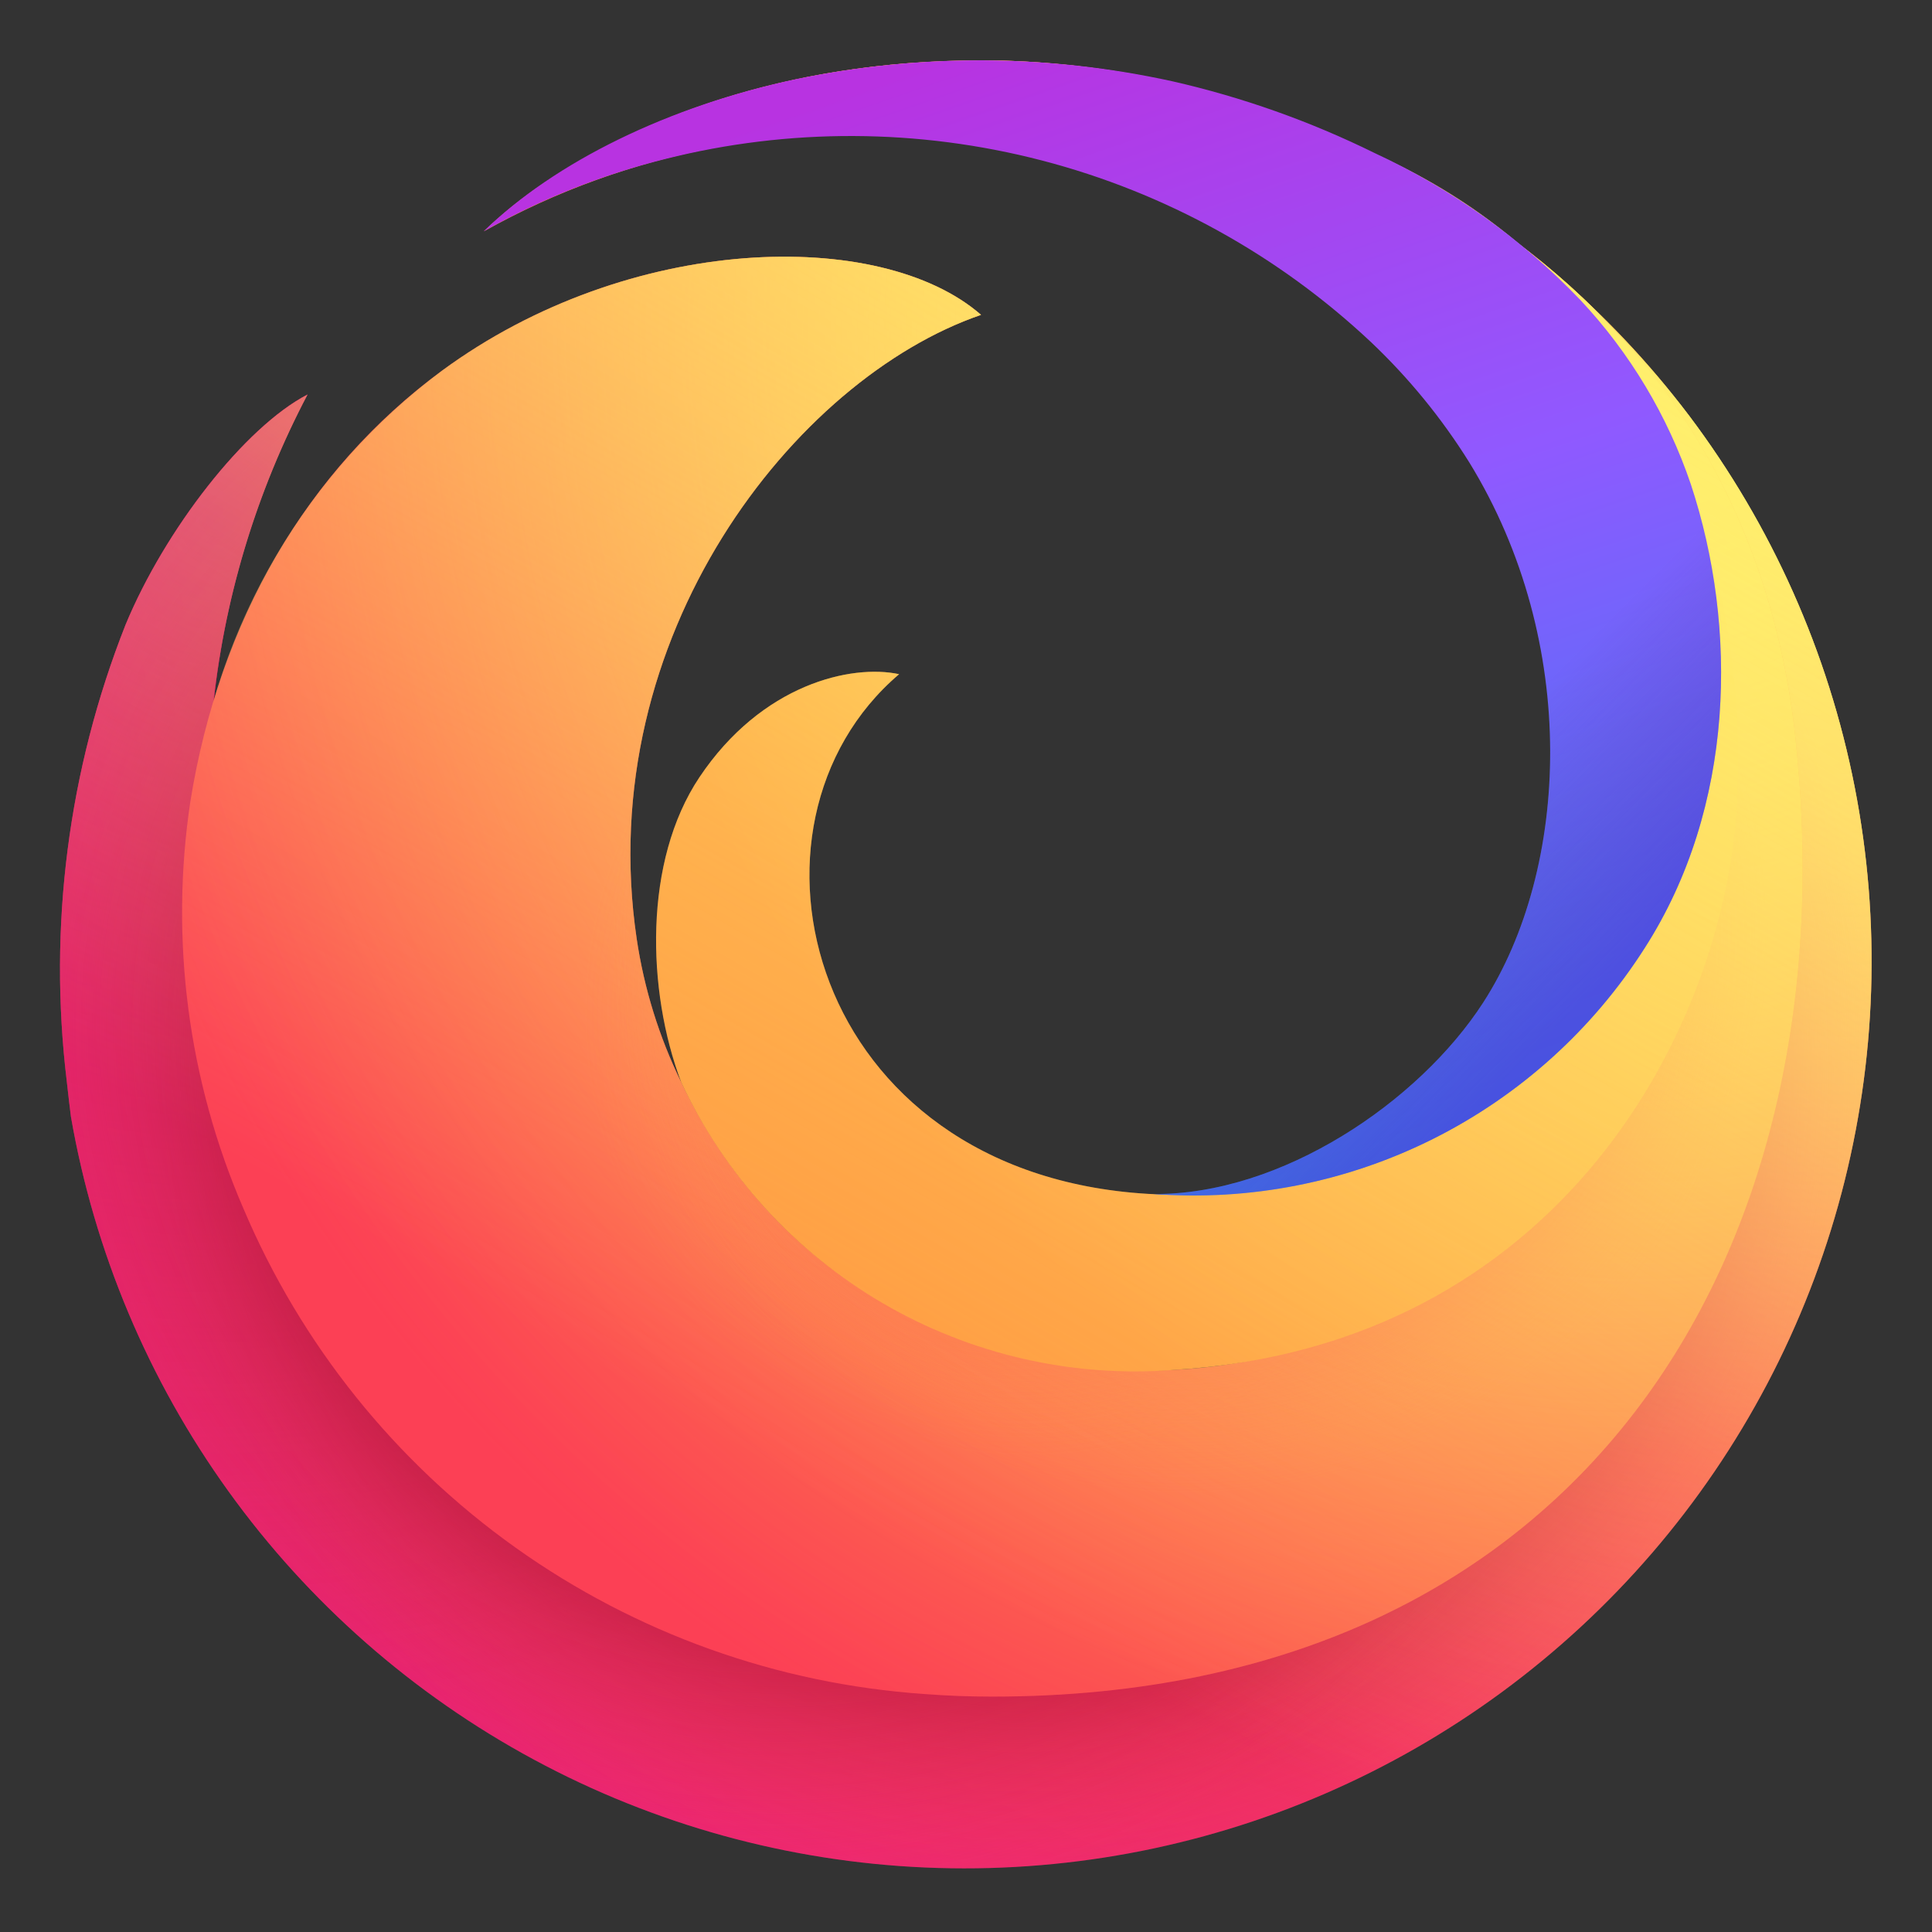 <svg width="128" height="128" viewBox="0 0 128 128" fill="none" xmlns="http://www.w3.org/2000/svg">
<rect x="0" y="0" width="128" height="128" fill="#333333" stroke="none"/>
<path d="M111.915 27.55C106.574 20.466 99.709 14.673 91.827 10.599C83.946 6.525 75.249 4.274 66.381 4.014C52.449 3.735 42.825 7.921 37.38 11.287C44.666 7.062 55.209 4.665 64.44 4.783C88.185 5.083 113.688 21.255 117.476 50.403C121.826 83.862 98.52 111.787 65.736 111.873C29.669 111.964 7.731 80.029 13.466 51.344C13.572 49.938 13.779 48.541 14.085 47.164C14.793 39.812 16.929 32.67 20.375 26.137C16.221 28.287 10.932 35.084 8.322 41.382C4.523 50.989 3.183 61.393 4.425 71.65C4.515 72.427 4.596 73.203 4.698 73.974C6.253 82.93 9.82 91.416 15.13 98.794C20.44 106.172 27.354 112.249 35.353 116.568C43.351 120.887 52.225 123.335 61.307 123.728C70.388 124.121 79.441 122.449 87.782 118.837C96.124 115.225 103.537 109.768 109.465 102.876C115.392 95.985 119.679 87.838 122.002 79.05C124.325 70.262 124.625 61.061 122.877 52.141C121.13 43.22 117.382 34.812 111.915 27.55V27.55Z" fill="url(#paint0_radial)"/>
<path opacity="0.67" d="M111.915 27.55C106.574 20.466 99.709 14.673 91.827 10.599C83.946 6.525 75.249 4.274 66.381 4.014C52.449 3.735 42.825 7.921 37.38 11.287C44.666 7.062 55.209 4.665 64.44 4.783C88.185 5.083 113.688 21.255 117.476 50.403C121.826 83.862 98.52 111.787 65.736 111.873C29.669 111.964 7.731 80.029 13.466 51.344C13.572 49.938 13.779 48.541 14.085 47.164C14.793 39.812 16.929 32.67 20.375 26.137C16.221 28.287 10.932 35.084 8.322 41.382C4.523 50.989 3.183 61.393 4.425 71.65C4.515 72.427 4.596 73.203 4.698 73.974C6.253 82.93 9.82 91.416 15.13 98.794C20.44 106.172 27.354 112.249 35.353 116.568C43.351 120.887 52.225 123.335 61.307 123.728C70.388 124.121 79.441 122.449 87.782 118.837C96.124 115.225 103.537 109.768 109.465 102.876C115.392 95.985 119.679 87.838 122.002 79.05C124.325 70.262 124.625 61.061 122.877 52.141C121.13 43.22 117.382 34.812 111.915 27.55V27.55Z" fill="url(#paint1_radial)"/>
<path d="M111.915 27.55C106.574 20.466 99.709 14.673 91.827 10.599C83.946 6.525 75.249 4.274 66.381 4.014C52.449 3.735 42.825 7.921 37.38 11.287C44.666 7.062 55.209 4.665 64.44 4.783C88.185 5.083 113.688 21.255 117.476 50.403C121.826 83.862 98.52 111.787 65.736 111.873C29.669 111.964 7.731 80.029 13.466 51.344C13.572 49.938 13.779 48.541 14.085 47.164C14.793 39.812 16.929 32.67 20.375 26.137C16.221 28.287 10.932 35.084 8.322 41.382C4.523 50.989 3.183 61.393 4.425 71.65C4.515 72.427 4.596 73.203 4.698 73.974C6.253 82.93 9.82 91.416 15.13 98.794C20.44 106.172 27.354 112.249 35.353 116.568C43.351 120.887 52.225 123.335 61.307 123.728C70.388 124.121 79.441 122.449 87.782 118.837C96.124 115.225 103.537 109.768 109.465 102.876C115.392 95.985 119.679 87.838 122.002 79.05C124.325 70.262 124.625 61.061 122.877 52.141C121.13 43.22 117.382 34.812 111.915 27.55V27.55Z" fill="url(#paint2_radial)"/>
<path d="M111.915 27.55C106.574 20.466 99.709 14.673 91.827 10.599C83.946 6.525 75.249 4.274 66.381 4.014C52.449 3.735 42.825 7.921 37.38 11.287C44.666 7.062 55.209 4.665 64.44 4.783C88.185 5.083 113.688 21.255 117.476 50.403C121.826 83.862 98.52 111.787 65.736 111.873C29.669 111.964 7.731 80.029 13.466 51.344C13.572 49.938 13.779 48.541 14.085 47.164C14.793 39.812 16.929 32.67 20.375 26.137C16.221 28.287 10.932 35.084 8.322 41.382C4.523 50.989 3.183 61.393 4.425 71.65C4.515 72.427 4.596 73.203 4.698 73.974C6.253 82.93 9.82 91.416 15.13 98.794C20.44 106.172 27.354 112.249 35.353 116.568C43.351 120.887 52.225 123.335 61.307 123.728C70.388 124.121 79.441 122.449 87.782 118.837C96.124 115.225 103.537 109.768 109.465 102.876C115.392 95.985 119.679 87.838 122.002 79.05C124.325 70.262 124.625 61.061 122.877 52.141C121.13 43.22 117.382 34.812 111.915 27.55V27.55Z" fill="url(#paint3_radial)"/>
<path d="M111.915 27.55C106.574 20.466 99.709 14.673 91.827 10.599C83.946 6.525 75.249 4.274 66.381 4.014C52.449 3.735 42.825 7.921 37.38 11.287C44.666 7.062 55.209 4.665 64.44 4.783C88.185 5.083 113.688 21.255 117.476 50.403C121.826 83.862 98.52 111.787 65.736 111.873C29.669 111.964 7.731 80.029 13.466 51.344C13.572 49.938 13.779 48.541 14.085 47.164C14.793 39.812 16.929 32.67 20.375 26.137C16.221 28.287 10.932 35.084 8.322 41.382C4.523 50.989 3.183 61.393 4.425 71.65C4.515 72.427 4.596 73.203 4.698 73.974C6.253 82.93 9.82 91.416 15.13 98.794C20.44 106.172 27.354 112.249 35.353 116.568C43.351 120.887 52.225 123.335 61.307 123.728C70.388 124.121 79.441 122.449 87.782 118.837C96.124 115.225 103.537 109.768 109.465 102.876C115.392 95.985 119.679 87.838 122.002 79.05C124.325 70.262 124.625 61.061 122.877 52.141C121.13 43.22 117.382 34.812 111.915 27.55V27.55Z" fill="url(#paint4_radial)"/>
<path d="M117.477 50.403C117.947 54.006 118.098 57.643 117.926 61.273C119.916 60.973 121.91 60.708 123.907 60.478C123.275 48.553 119.1 37.089 111.916 27.55C106.575 20.466 99.71 14.673 91.828 10.599C83.947 6.525 75.25 4.274 66.382 4.013C52.45 3.735 42.826 7.921 37.381 11.287C44.666 7.061 55.21 4.665 64.441 4.783C88.186 5.086 113.689 21.25 117.477 50.403Z" fill="url(#paint5_linear)"/>
<path d="M118.937 48.739C115.561 18.277 88.394 4.585 64.441 4.783C55.209 4.858 44.666 7.061 37.381 11.287C35.453 12.43 33.662 13.789 32.041 15.337C32.234 15.177 32.812 14.701 33.769 14.044L33.864 13.979L33.947 13.922C37.483 11.532 41.378 9.723 45.486 8.565C51.92 6.786 58.589 6.005 65.26 6.25C77.641 6.989 89.303 12.315 97.97 21.188C106.637 30.061 111.687 41.844 112.135 54.239C112.685 74.05 96.472 89.845 77.782 90.76C64.189 91.426 51.382 84.849 45.127 71.691C43.664 68.694 42.67 65.49 42.181 62.191C39.217 42.166 52.664 25.088 64.996 20.86C58.343 15.049 41.674 15.444 29.267 24.571C20.334 31.144 14.537 41.145 12.617 53.071C11.236 62.222 12.452 71.577 16.128 80.071C19.945 89.078 26.183 96.852 34.15 102.53C42.117 108.207 51.501 111.567 61.261 112.235C62.75 112.349 64.242 112.406 65.737 112.405C105.43 112.405 122.65 82.275 118.937 48.739V48.739Z" fill="url(#paint6_radial)"/>
<path d="M118.937 48.739C115.561 18.277 88.394 4.585 64.441 4.783C55.209 4.858 44.666 7.061 37.381 11.287C35.453 12.43 33.662 13.789 32.041 15.337C32.234 15.177 32.812 14.701 33.769 14.044L33.864 13.979L33.947 13.922C37.483 11.532 41.378 9.723 45.486 8.565C51.92 6.786 58.589 6.005 65.26 6.25C77.641 6.989 89.303 12.315 97.97 21.188C106.637 30.061 111.687 41.844 112.135 54.239C112.685 74.05 96.472 89.845 77.782 90.76C64.189 91.426 51.382 84.849 45.127 71.691C43.664 68.694 42.67 65.49 42.181 62.191C39.217 42.166 52.664 25.088 64.996 20.86C58.343 15.049 41.674 15.444 29.267 24.571C20.334 31.144 14.537 41.145 12.617 53.071C11.236 62.222 12.452 71.577 16.128 80.071C19.945 89.078 26.183 96.852 34.15 102.53C42.117 108.207 51.501 111.567 61.261 112.235C62.75 112.349 64.242 112.406 65.737 112.405C105.43 112.405 122.65 82.275 118.937 48.739V48.739Z" fill="url(#paint7_radial)"/>
<path style="mix-blend-mode:multiply" opacity="0.53" d="M118.937 48.739C115.561 18.277 88.394 4.585 64.441 4.783C55.209 4.858 44.666 7.061 37.381 11.287C35.453 12.43 33.662 13.789 32.041 15.337C32.234 15.177 32.812 14.701 33.769 14.044L33.864 13.979L33.947 13.922C37.483 11.532 41.378 9.723 45.486 8.565C51.92 6.786 58.589 6.005 65.26 6.25C77.641 6.989 89.303 12.315 97.97 21.188C106.637 30.061 111.687 41.844 112.135 54.239C112.685 74.05 96.472 89.845 77.782 90.76C64.189 91.426 51.382 84.849 45.127 71.691C43.664 68.694 42.67 65.49 42.181 62.191C39.217 42.166 52.664 25.088 64.996 20.86C58.343 15.049 41.674 15.444 29.267 24.571C20.334 31.144 14.537 41.145 12.617 53.071C11.236 62.222 12.452 71.577 16.128 80.071C19.945 89.078 26.183 96.852 34.15 102.53C42.117 108.207 51.501 111.567 61.261 112.235C62.75 112.349 64.242 112.406 65.737 112.405C105.43 112.405 122.65 82.275 118.937 48.739V48.739Z" fill="url(#paint8_radial)"/>
<path style="mix-blend-mode:multiply" opacity="0.53" d="M118.937 48.739C115.561 18.277 88.394 4.585 64.441 4.783C55.209 4.858 44.666 7.061 37.381 11.287C35.453 12.43 33.662 13.789 32.041 15.337C32.234 15.177 32.812 14.701 33.769 14.044L33.864 13.979L33.947 13.922C37.483 11.532 41.378 9.723 45.486 8.565C51.92 6.786 58.589 6.005 65.26 6.25C77.641 6.989 89.303 12.315 97.97 21.188C106.637 30.061 111.687 41.844 112.135 54.239C112.685 74.05 96.472 89.845 77.782 90.76C64.189 91.426 51.382 84.849 45.127 71.691C43.664 68.694 42.67 65.49 42.181 62.191C39.217 42.166 52.664 25.088 64.996 20.86C58.343 15.049 41.674 15.444 29.267 24.571C20.334 31.144 14.537 41.145 12.617 53.071C11.236 62.222 12.452 71.577 16.128 80.071C19.945 89.078 26.183 96.852 34.15 102.53C42.117 108.207 51.501 111.567 61.261 112.235C62.75 112.349 64.242 112.406 65.737 112.405C105.43 112.405 122.65 82.275 118.937 48.739V48.739Z" fill="url(#paint9_radial)"/>
<path d="M77.782 90.76C103.432 89.2 114.412 67.96 115.1 52.892C116.174 29.35 102.208 3.97 65.26 6.25C58.589 6.007 51.92 6.789 45.486 8.569C41.397 9.777 37.509 11.582 33.947 13.927L33.864 13.984L33.769 14.049C33.195 14.448 32.633 14.87 32.084 15.312C41.648 9.964 52.698 7.89 63.55 9.407C84.763 12.191 104.158 28.693 104.158 50.467C104.158 67.221 91.212 80.017 76.051 79.097C53.529 77.748 47.851 54.648 59.568 44.666C56.408 43.987 50.471 45.319 46.337 51.499C42.628 57.049 42.838 65.614 45.127 71.691C47.98 77.817 52.636 82.925 58.472 86.333C64.307 89.741 71.045 91.285 77.782 90.76V90.76Z" fill="url(#paint10_radial)"/>
<path d="M111.916 27.55C110.309 25.446 108.564 23.451 106.693 21.577C105.207 20.006 103.615 18.54 101.928 17.188C102.899 18.034 103.824 18.93 104.701 19.873C107.984 23.377 110.481 27.542 112.024 32.089C115.158 41.583 114.954 53.464 108.97 62.795C105.648 68.025 101.008 72.287 95.517 75.156C90.026 78.024 83.877 79.398 77.688 79.138C77.146 79.138 76.6 79.138 76.051 79.097C53.529 77.748 47.851 54.648 59.569 44.666C56.408 43.987 50.471 45.319 46.337 51.499C42.628 57.049 42.838 65.614 45.127 71.691C43.664 68.694 42.671 65.49 42.182 62.191C39.217 42.166 52.664 25.088 64.996 20.86C58.343 15.049 41.674 15.444 29.267 24.571C21.971 30.026 16.657 37.716 14.137 46.471C14.94 39.367 17.055 32.473 20.375 26.142C16.222 28.291 10.933 35.089 8.323 41.386C4.524 50.992 3.185 61.395 4.426 71.65C4.516 72.427 4.597 73.203 4.699 73.974C6.254 82.93 9.821 91.416 15.131 98.794C20.441 106.172 27.355 112.249 35.354 116.568C43.352 120.887 52.226 123.335 61.308 123.728C70.389 124.121 79.442 122.449 87.783 118.837C96.125 115.225 103.538 109.768 109.466 102.876C115.393 95.985 119.68 87.838 122.003 79.05C124.326 70.262 124.625 61.061 122.878 52.141C121.131 43.22 117.383 34.812 111.916 27.55V27.55Z" fill="url(#paint11_linear)"/>
<path d="M112.024 32.089C110.482 27.542 107.985 23.377 104.701 19.873C100.799 15.807 96.173 12.504 91.06 10.133C86.791 8.029 82.291 6.434 77.65 5.38C69.469 3.589 61.004 3.538 52.803 5.23C44.278 7.03 36.782 10.719 32.041 15.329C35.822 13.194 39.874 11.579 44.087 10.53C52.275 8.472 60.849 8.506 69.02 10.63C77.191 12.753 84.697 16.896 90.847 22.68C93.34 25.044 95.522 27.715 97.341 30.63C104.683 42.568 103.989 57.577 98.263 66.428C94.01 73.004 84.903 79.178 76.405 79.106C82.8 79.589 89.207 78.328 94.942 75.456C100.677 72.584 105.525 68.21 108.97 62.8C114.954 53.464 115.158 41.583 112.024 32.089V32.089Z" fill="url(#paint12_linear)"/>
<path d="M112.024 32.089C110.482 27.542 107.985 23.377 104.701 19.873C100.799 15.807 96.173 12.504 91.06 10.133C86.791 8.029 82.291 6.434 77.65 5.38C69.469 3.589 61.004 3.538 52.803 5.23C44.278 7.03 36.782 10.719 32.041 15.329C35.822 13.194 39.874 11.579 44.087 10.53C52.275 8.472 60.849 8.506 69.02 10.63C77.191 12.753 84.697 16.896 90.847 22.68C93.34 25.044 95.522 27.715 97.341 30.63C104.683 42.568 103.989 57.577 98.263 66.428C94.01 73.004 84.903 79.178 76.405 79.106C82.8 79.589 89.207 78.328 94.942 75.456C100.677 72.584 105.525 68.21 108.97 62.8C114.954 53.464 115.158 41.583 112.024 32.089V32.089Z" fill="url(#paint13_linear)"/>
<defs>
<radialGradient id="paint0_radial" cx="0" cy="0" r="1" gradientUnits="userSpaceOnUse" gradientTransform="translate(111.296 28.578) scale(136.17)">
<stop stop-color="#FFF36E"/>
<stop offset="0.5" stop-color="#FC4055"/>
<stop offset="1" stop-color="#E31587"/>
</radialGradient>
<radialGradient id="paint1_radial" cx="0" cy="0" r="1" gradientUnits="userSpaceOnUse" gradientTransform="translate(13.943 34.21) scale(80.589)">
<stop offset="0.001" stop-color="#C60084"/>
<stop offset="1" stop-color="#FC4055" stop-opacity="0"/>
</radialGradient>
<radialGradient id="paint2_radial" cx="0" cy="0" r="1" gradientUnits="userSpaceOnUse" gradientTransform="translate(122.936 20.828) scale(159.899)">
<stop stop-color="#FFDE67" stop-opacity="0.6"/>
<stop offset="0.093" stop-color="#FFD966" stop-opacity="0.581"/>
<stop offset="0.203" stop-color="#FFCA65" stop-opacity="0.525"/>
<stop offset="0.321" stop-color="#FEB262" stop-opacity="0.432"/>
<stop offset="0.446" stop-color="#FE8F5E" stop-opacity="0.302"/>
<stop offset="0.573" stop-color="#FD6459" stop-opacity="0.137"/>
<stop offset="0.664" stop-color="#FC4055" stop-opacity="0"/>
</radialGradient>
<radialGradient id="paint3_radial" cx="0" cy="0" r="1" gradientUnits="userSpaceOnUse" gradientTransform="translate(67.427 70.606) scale(206.282)">
<stop offset="0.153" stop-color="#810220"/>
<stop offset="0.167" stop-color="#920B27" stop-opacity="0.861"/>
<stop offset="0.216" stop-color="#CB2740" stop-opacity="0.398"/>
<stop offset="0.253" stop-color="#EF394F" stop-opacity="0.11"/>
<stop offset="0.272" stop-color="#FC4055" stop-opacity="0"/>
</radialGradient>
<radialGradient id="paint4_radial" cx="0" cy="0" r="1" gradientUnits="userSpaceOnUse" gradientTransform="translate(51.816 68.013) scale(206.282)">
<stop offset="0.113" stop-color="#810220"/>
<stop offset="0.133" stop-color="#920B27" stop-opacity="0.861"/>
<stop offset="0.204" stop-color="#CB2740" stop-opacity="0.398"/>
<stop offset="0.257" stop-color="#EF394F" stop-opacity="0.11"/>
<stop offset="0.284" stop-color="#FC4055" stop-opacity="0"/>
</radialGradient>
<linearGradient id="paint5_linear" x1="72.746" y1="15.681" x2="108.083" y2="76.886" gradientUnits="userSpaceOnUse">
<stop stop-color="#FFBD4F"/>
<stop offset="0.508" stop-color="#FF9640" stop-opacity="0"/>
</linearGradient>
<radialGradient id="paint6_radial" cx="0" cy="0" r="1" gradientUnits="userSpaceOnUse" gradientTransform="translate(108.184 22.137) scale(127.829 128.096)">
<stop stop-color="#FF9640"/>
<stop offset="0.8" stop-color="#FC4055"/>
</radialGradient>
<radialGradient id="paint7_radial" cx="0" cy="0" r="1" gradientUnits="userSpaceOnUse" gradientTransform="translate(108.184 22.137) scale(127.829 128.096)">
<stop offset="0.084" stop-color="#FFDE67"/>
<stop offset="0.147" stop-color="#FFDC66" stop-opacity="0.968"/>
<stop offset="0.246" stop-color="#FFD562" stop-opacity="0.879"/>
<stop offset="0.369" stop-color="#FFCB5D" stop-opacity="0.734"/>
<stop offset="0.511" stop-color="#FFBC55" stop-opacity="0.533"/>
<stop offset="0.667" stop-color="#FFAA4B" stop-opacity="0.28"/>
<stop offset="0.822" stop-color="#FF9640" stop-opacity="0"/>
</radialGradient>
<radialGradient id="paint8_radial" cx="0" cy="0" r="1" gradientUnits="userSpaceOnUse" gradientTransform="translate(78.906 61.98) rotate(75.728) scale(62.806 65.421)">
<stop offset="0.363" stop-color="#FC4055"/>
<stop offset="0.443" stop-color="#FD604D" stop-opacity="0.633"/>
<stop offset="0.545" stop-color="#FE8644" stop-opacity="0.181"/>
<stop offset="0.59" stop-color="#FF9640" stop-opacity="0"/>
</radialGradient>
<radialGradient id="paint9_radial" cx="0" cy="0" r="1" gradientUnits="userSpaceOnUse" gradientTransform="translate(68.106 67.147) scale(62.685)">
<stop offset="0.216" stop-color="#FC4055" stop-opacity="0.8"/>
<stop offset="0.267" stop-color="#FD5251" stop-opacity="0.633"/>
<stop offset="0.41" stop-color="#FE8345" stop-opacity="0.181"/>
<stop offset="0.474" stop-color="#FF9640" stop-opacity="0"/>
</radialGradient>
<radialGradient id="paint10_radial" cx="0" cy="0" r="1" gradientUnits="userSpaceOnUse" gradientTransform="translate(133.696 7.667) scale(216.055 216.506)">
<stop offset="0.054" stop-color="#FFF36E"/>
<stop offset="0.457" stop-color="#FF9640"/>
<stop offset="0.639" stop-color="#FF9640"/>
</radialGradient>
<linearGradient id="paint11_linear" x1="92.578" y1="14.624" x2="31.233" y2="120.88" gradientUnits="userSpaceOnUse">
<stop stop-color="#FFF36E" stop-opacity="0.8"/>
<stop offset="0.094" stop-color="#FFF36E" stop-opacity="0.699"/>
<stop offset="0.752" stop-color="#FFF36E" stop-opacity="0"/>
</linearGradient>
<linearGradient id="paint12_linear" x1="64.877" y1="2.995" x2="97.45" y2="97.305" gradientUnits="userSpaceOnUse">
<stop stop-color="#B833E1"/>
<stop offset="0.371" stop-color="#9059FF"/>
<stop offset="0.614" stop-color="#5B6DF8"/>
<stop offset="1" stop-color="#0090ED"/>
</linearGradient>
<linearGradient id="paint13_linear" x1="45.565" y1="4.486" x2="106.107" y2="65.028" gradientUnits="userSpaceOnUse">
<stop offset="0.805" stop-color="#722291" stop-opacity="0"/>
<stop offset="1" stop-color="#592ACB" stop-opacity="0.5"/>
</linearGradient>
</defs>
</svg>
